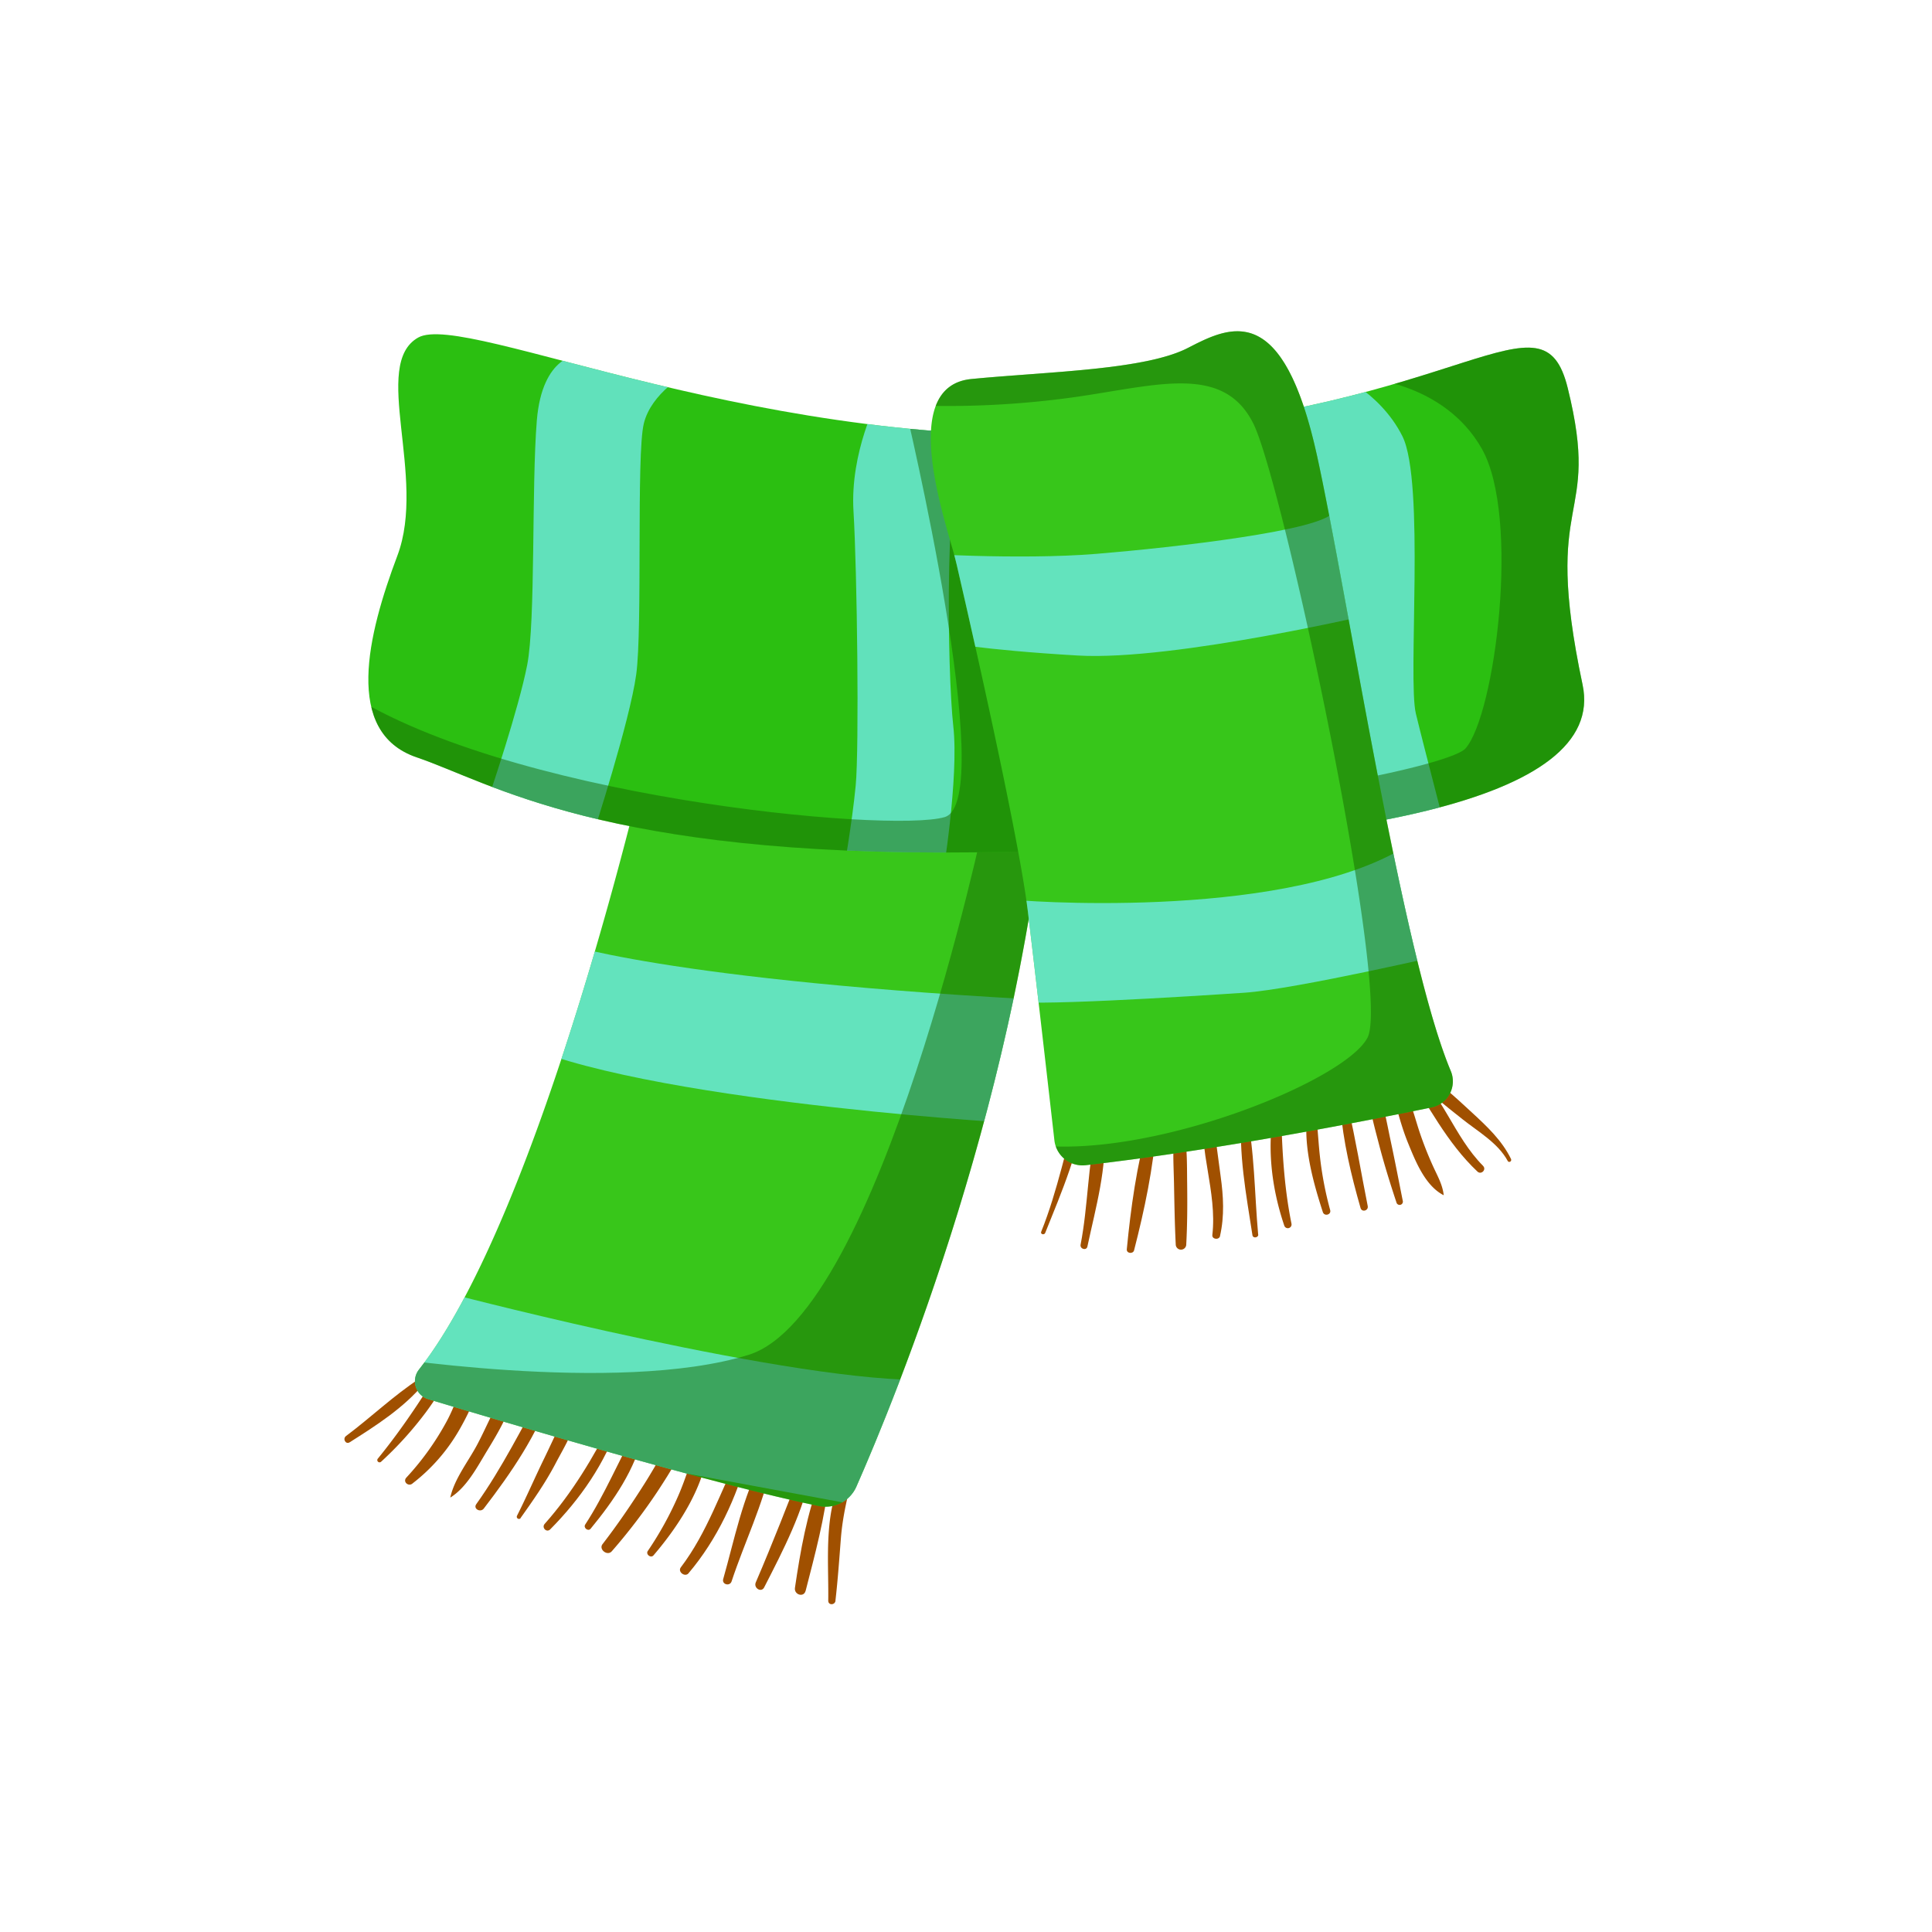 <svg xmlns="http://www.w3.org/2000/svg" xmlns:xlink="http://www.w3.org/1999/xlink" viewBox="0 0 1000 1000"><defs><clipPath id="baac96e6-1ea3-47aa-a423-21ce331f951e"><path d="M335.46,388.15s-54.35,239-118.58,320.72a9.71,9.71,0,0,0,4.8,15.34c39.27,11.86,148.7,44.42,202.19,55.31a17.36,17.36,0,0,0,19.36-10c20-45.41,87.15-208.17,99.53-377.57Z" style="fill:#38c61a"/></clipPath><clipPath id="bab890ee-9a24-4767-9bd6-f5402e716873"><path d="M215.69,392c-38.06-12.94-25.34-63.72-10-104.41s-13.82-99,10.75-112.87,180.42,61.43,360.85,49.14,221-76.37,234.17-23c17.66,71.4-13.82,52.21,7.68,153.55,12.83,60.47-122.84,84.46-314.79,86.76S254.08,405,215.69,392Z" style="fill:#2bbf11"/></clipPath><clipPath id="a033619e-33d8-4ba2-bc03-fc06dee4a129"><path d="M495.16,292.17c-3.84-17.66-32.25-92.13,7.68-96s89.83-4.61,112.09-16.12,49.14-24.57,66.8,56c15.86,72.39,44.1,258.7,69.15,318.19A13.78,13.78,0,0,1,741,573.2c-34.43,7.1-111.44,22.21-179.06,29.91a14.64,14.64,0,0,1-16.19-12.91c-3.06-26.91-9.69-85-13.72-118.37C526.64,427.3,495.16,292.17,495.16,292.17Z" style="fill:#37c61a"/></clipPath></defs><g id="fb19bb70-8669-45b8-bc83-63270536210b" data-name="Layer 3"><g id="be6c0960-51b4-46ee-89b5-de5aa6bd59a9" data-name="Layer 4"><path d="M213.47,767.87a94.29,94.29,0,0,0,24.46-28.12c5.87-10.3,11.52-22.65,11.22-34.72-.06-2.4-3.76-3.83-4.89-1.32-4.76,10.58-7.54,21.78-13.11,32.07a142.14,142.14,0,0,1-20.8,29c-2,2.12.94,4.83,3.12,3.12Z" style="fill:#a05000"/><path d="M250.4,780.83c14.21-18.53,27.73-38.13,35.32-60.41.83-2.44-2.86-3.93-4.11-1.74-11.45,20.13-21.58,41-35.1,59.88-1.71,2.39,2.16,4.51,3.89,2.27Z" style="fill:#a05000"/><path d="M284.77,791.61c15.55-15.7,28.39-34.09,35.5-55.14.65-2-2.41-3.26-3.35-1.41-9.71,19.15-20.69,37.59-35,53.7-1.71,1.93,1,4.71,2.85,2.85Z" style="fill:#a05000"/><path d="M316.61,803a298.62,298.62,0,0,0,23.7-31c7.07-10.77,14.05-22,17.95-34.4.94-3-3.1-4.23-4.71-2-7.4,10.31-13.22,21.71-20,32.42s-13.94,21.18-21.68,31.23c-2.1,2.73,2.53,6.31,4.78,3.69Z" style="fill:#a05000"/><path d="M356.35,814.34c14.78-17.39,25-39.28,30.82-61.27.6-2.29-2.82-3.9-3.94-1.66-10.18,20.2-17,41.63-30.85,59.86-1.73,2.27,2.11,5.25,4,3.07Z" style="fill:#a05000"/><path d="M395.56,821.57c9.72-19,20.45-39.49,24.36-60.61.39-2.12-2.53-3.69-3.68-1.55-4.92,9.12-8.4,19-12.26,28.63-4.16,10.36-8.34,20.73-12.79,31-1.26,2.91,2.85,5.52,4.37,2.56Z" style="fill:#a05000"/><path d="M432.42,828.52c1.25-10.91,2-21.79,2.86-32.73.91-11.16,3.48-21.77,6.32-32.56a2.22,2.22,0,0,0-4-1.7c-11.67,19.55-8.59,45.23-8.9,67,0,2.47,3.48,2.33,3.75,0Z" style="fill:#a05000"/><path d="M181,746.52c13.63-8.63,28-17.81,38.42-30.35,1.17-1.41-.33-3.88-2.1-2.72-13.51,8.8-25.3,20.18-38.22,29.83-1.88,1.41-.19,4.56,1.9,3.24Z" style="fill:#a05000"/><path d="M541,638.14c8.67-21.56,18-43.26,20.82-66.51.23-1.85-2.61-2.07-3.13-.43-6.86,22.06-11.12,44.86-19.77,66.36-.52,1.29,1.57,1.85,2.08.58Z" style="fill:#a05000"/><path d="M587,647.14c5.37-20.86,10-42.7,11.55-64.21.19-2.52-3.66-2.92-4.32-.58-5.87,20.74-8.93,42.85-11,64.28-.21,2.18,3.24,2.57,3.78.51Z" style="fill:#a05000"/><path d="M631.47,639.77c2.37-10.43,1.77-20.59.31-31.09-1.53-11-2.87-22.14-4.5-33.17-.22-1.54-2.52-1.32-2.89,0-2.81,10-.95,20.28.71,30.29,1.81,11,3.7,22.27,2.41,33.43-.26,2.27,3.46,2.73,4,.54Z" style="fill:#a05000"/><path d="M668.48,633.43c-4.09-20.17-5-40.43-5.44-60.95,0-1.79-2.83-2.3-3.22-.44-4.36,20.73-1.81,42.48,4.95,62.42a1.93,1.93,0,0,0,3.71-1Z" style="fill:#a05000"/><path d="M707.93,624.23c-3.47-17.3-6.24-34.65-10.3-51.83-.51-2.13-4-1.72-3.87.52,1.44,18,5.51,35,10.46,52.33.69,2.4,4.19,1.39,3.71-1Z" style="fill:#a05000"/><path d="M747.27,618.57c-.65-5.49-3.18-9.78-5.45-14.76a183.66,183.66,0,0,1-6.94-17.54c-3.54-10.51-6-23.17-14.37-31.09-1.06-1-3.11,0-2.59,1.5,3.94,11.47,6.27,23.62,10.84,34.84,3.86,9.46,8.87,22.19,18.44,27.1,0,0,.08,0,.07,0Z" style="fill:#a05000"/><path d="M782.1,599.88c-4.73-9.7-12.59-17-20.39-24.19-8.82-8.2-18.4-17-28.87-23-1.89-1.08-3.5,1.33-2.22,2.87,7.41,8.91,17.21,16.47,26.25,23.66,8.1,6.46,18.51,12.35,23.53,21.7.61,1.12,2.26.13,1.7-1Z" style="fill:#a05000"/><path d="M197.29,756.56a186.09,186.09,0,0,0,22.77-25.08c3.34-4.43,6.38-9.1,9.3-13.82s6.34-9.94,7.33-15.57c.33-1.84-1.8-3.41-3.29-1.92-3.62,3.66-5.93,8.44-8.51,12.85-2.81,4.79-5.8,9.45-8.88,14.07-6.36,9.54-13.13,18.93-20.38,27.82a1.17,1.17,0,0,0,1.66,1.65Z" style="fill:#a05000"/><path d="M233.12,775.11c8.48-5.25,14-16,19.07-24.32,5.55-9.12,11.72-19.4,13.87-30a2.12,2.12,0,0,0-3.85-1.62C256,727.87,252,738.33,247,747.74c-4.62,8.72-11.77,17.62-13.92,27.32a0,0,0,0,0,.07.05Z" style="fill:#a05000"/><path d="M269.44,785.72c6.56-9.22,12.84-18.17,18.11-28.21C292,749,298.67,738.58,299,728.81a1.8,1.8,0,0,0-3-1.26c-3.42,3.56-5.11,8-7.21,12.37-2.41,5-4.76,10.11-7.2,15.14-4.77,9.78-9.09,19.83-14,29.52a1.13,1.13,0,0,0,1.94,1.14Z" style="fill:#a05000"/><path d="M305.7,791.27c11.83-14.36,23.26-30.9,27.32-49.36.51-2.31-2.7-3.87-3.94-1.66-9.07,16.13-16,33.27-26.18,48.86-1.08,1.67,1.5,3.73,2.8,2.16Z" style="fill:#a05000"/><path d="M338.25,805.05c13.88-16.22,27.8-37.86,28.76-59.83.1-2.3-3.56-3.48-4.55-1.23-4.34,9.89-7.08,20.39-11.43,30.3a175.29,175.29,0,0,1-15.73,28.49c-1.19,1.74,1.56,3.89,2.95,2.27Z" style="fill:#a05000"/><path d="M378.67,818.52c6.67-20.2,16.27-39.65,20.73-60.56.6-2.83-3.4-4.87-4.89-2.06-10.17,19.19-14.3,40.74-20.18,61.42-.8,2.81,3.43,3.93,4.34,1.2Z" style="fill:#a05000"/><path d="M417,823.39c4.79-18.7,10.08-38.08,12-57.33.27-2.67-3.49-2.69-4.33-.58-7,17.73-10.43,37.59-13.21,56.39-.52,3.54,4.58,5.19,5.52,1.52Z" style="fill:#a05000"/><path d="M562.84,645.18c4.33-20.31,10.32-40.78,8.71-61.78-.16-2.1-3.33-2.82-3.86-.53C563,603,563.23,624,559.32,644.21c-.45,2.29,3,3.29,3.52,1Z" style="fill:#a05000"/><path d="M614,644.1c.57-10.56.6-21.06.47-31.64-.13-9.9.16-20.52-2.29-30.17-.45-1.75-3.36-1.91-3.71,0-1.8,9.79-1,20.25-.81,30.17.21,10.56.37,21.09.9,31.64a2.72,2.72,0,0,0,5.44,0Z" style="fill:#a05000"/><path d="M651.22,639c-1.93-21.31-1.77-43-6.18-64.06-.29-1.38-2.2-.93-2.31.31-1.85,21.51,2.29,43,5.54,64.15.25,1.66,3.1,1.28,3-.4Z" style="fill:#a05000"/><path d="M688.49,626.32a180.51,180.51,0,0,1-5.35-28.22c-.95-8.62-1.14-17.47-2.85-26a1.51,1.51,0,0,0-2.89,0c-3.85,17.85,1.81,38.32,7.29,55.25.78,2.4,4.47,1.41,3.8-1Z" style="fill:#a05000"/><path d="M726.07,621.54c-2.08-10.42-4.08-20.85-6.31-31.24-2.1-9.77-3.71-20.18-7.82-29.34-.85-1.91-3.74-.85-3.75,1-.07,10,3,20.34,5.48,30,2.66,10.29,5.8,20.37,9.14,30.46a1.69,1.69,0,0,0,3.26-.9Z" style="fill:#a05000"/><path d="M767.62,603.43C752.54,588.31,746.49,565.84,730,552c-1.33-1.12-3.66.32-2.57,2,11.7,17.92,21.54,37.6,37.3,52.41,1.93,1.82,4.8-1,2.92-2.92Z" style="fill:#a05000"/><path d="M335.46,388.15s-54.35,239-118.58,320.72a9.71,9.71,0,0,0,4.8,15.34c39.27,11.86,148.7,44.42,202.19,55.31a17.36,17.36,0,0,0,19.36-10c20-45.41,87.15-208.17,99.53-377.57Z" style="fill:#38c61a"/><g style="clip-path:url(#baac96e6-1ea3-47aa-a423-21ce331f951e)"><path d="M237.33,670.71S413,716.39,481.78,714.22l-34.27,65.5L190.26,732.19Z" style="fill:#6eeae6;opacity:0.8"/><path d="M287.64,487.24s55.19,20.44,262.93,30.91L519.74,581S313.61,568.5,259.24,535.1Z" style="fill:#6eeae6;opacity:0.8"/><path d="M509.78,423.43S455.63,680.17,387.46,701.27s-197.2,0-197.2,0l19.48,45.45,249.94,47.07L563.56,413.18l-53.78,10.25" style="fill:#176800;opacity:0.5"/></g><path d="M215.69,392c-38.06-12.94-25.34-63.72-10-104.41s-13.82-99,10.75-112.87,180.42,61.43,360.85,49.14,221-76.37,234.17-23c17.66,71.4-13.82,52.21,7.68,153.55,12.83,60.47-122.84,84.46-314.79,86.76S254.08,405,215.69,392Z" style="fill:#2bbf11"/><g style="clip-path:url(#bab890ee-9a24-4767-9bd6-f5402e716873)"><path d="M299.65,183.58s-19,0-21.79,34.09-.56,103.87-5,126.59-19,65.74-19,65.74l53.09,21.91s19-58.43,22.35-82.78,0-113.61,3.92-129.84,22.35-26,22.35-26Z" style="fill:#6eeae6;opacity:0.8"/><path d="M454.59,206.25s-14.7,27.59-12.82,58.43,3,122.54,1.13,142-6.37,44.94-6.37,44.94l51.23,2.94s8.67-51.94,5.66-78.72-5.44-138.76,8.4-163.11Z" style="fill:#6eeae6;opacity:0.8"/><path d="M689.78,192.45s24.23,9.74,36.07,33.27,2.69,125.79,7,143.64,19.38,75.47,19.38,75.47l-79.14,13.8L638.63,211.12Z" style="fill:#6eeae6;opacity:0.8"/><path d="M812.25,157,704,195.43s43,1.54,63,36.86,6.91,137.43-8.44,155.09c-7.13,8.19-95.83,27.64-206.19,34.22l-41-210.81-43-.77s48.8,204.48,20.61,212.9-230.3-10.21-313.14-67L190.35,402l149.72,48.37,404.62-13.82,92.13-49.14Z" style="fill:#176800;opacity:0.5"/></g><path d="M495.16,292.17c-3.84-17.66-32.25-92.13,7.68-96s89.83-4.61,112.09-16.12,49.14-24.57,66.8,56c15.86,72.39,44.1,258.7,69.15,318.19A13.78,13.78,0,0,1,741,573.2c-34.43,7.1-111.44,22.21-179.06,29.91a14.64,14.64,0,0,1-16.19-12.91c-3.06-26.91-9.69-85-13.72-118.37C526.64,427.3,495.16,292.17,495.16,292.17Z" style="fill:#37c61a"/><g style="clip-path:url(#a033619e-33d8-4ba2-bc03-fc06dee4a129)"><path d="M522.17,465.44c3.25.89,138,11.1,202.07-25.31l27.73,53s-81.29,18.95-108.07,20.72-116,7.55-123.35,4S522.17,465.44,522.17,465.44Z" style="fill:#6eeae6;opacity:0.8"/><path d="M471.05,286.24s56,3.76,96.57.42,117.67-12.12,122.54-21.73l25.15,51.81S608.19,342.23,557.88,339.3s-70.6-7.1-70.6-7.1Z" style="fill:#6eeae6;opacity:0.8"/><path d="M478.27,210a477,477,0,0,0,79.08-4.61c42.23-6.14,76-16.89,91.36,13.82s71.41,294.06,59.12,317.86S584.22,604.66,525.1,590.84l32.25,23L654.09,610l110.56-37.62-13-36.08s-84.46-377-86.76-376.22S476,192.36,476,192.36Z" style="fill:#176800;opacity:0.5"/></g></g></g></svg>